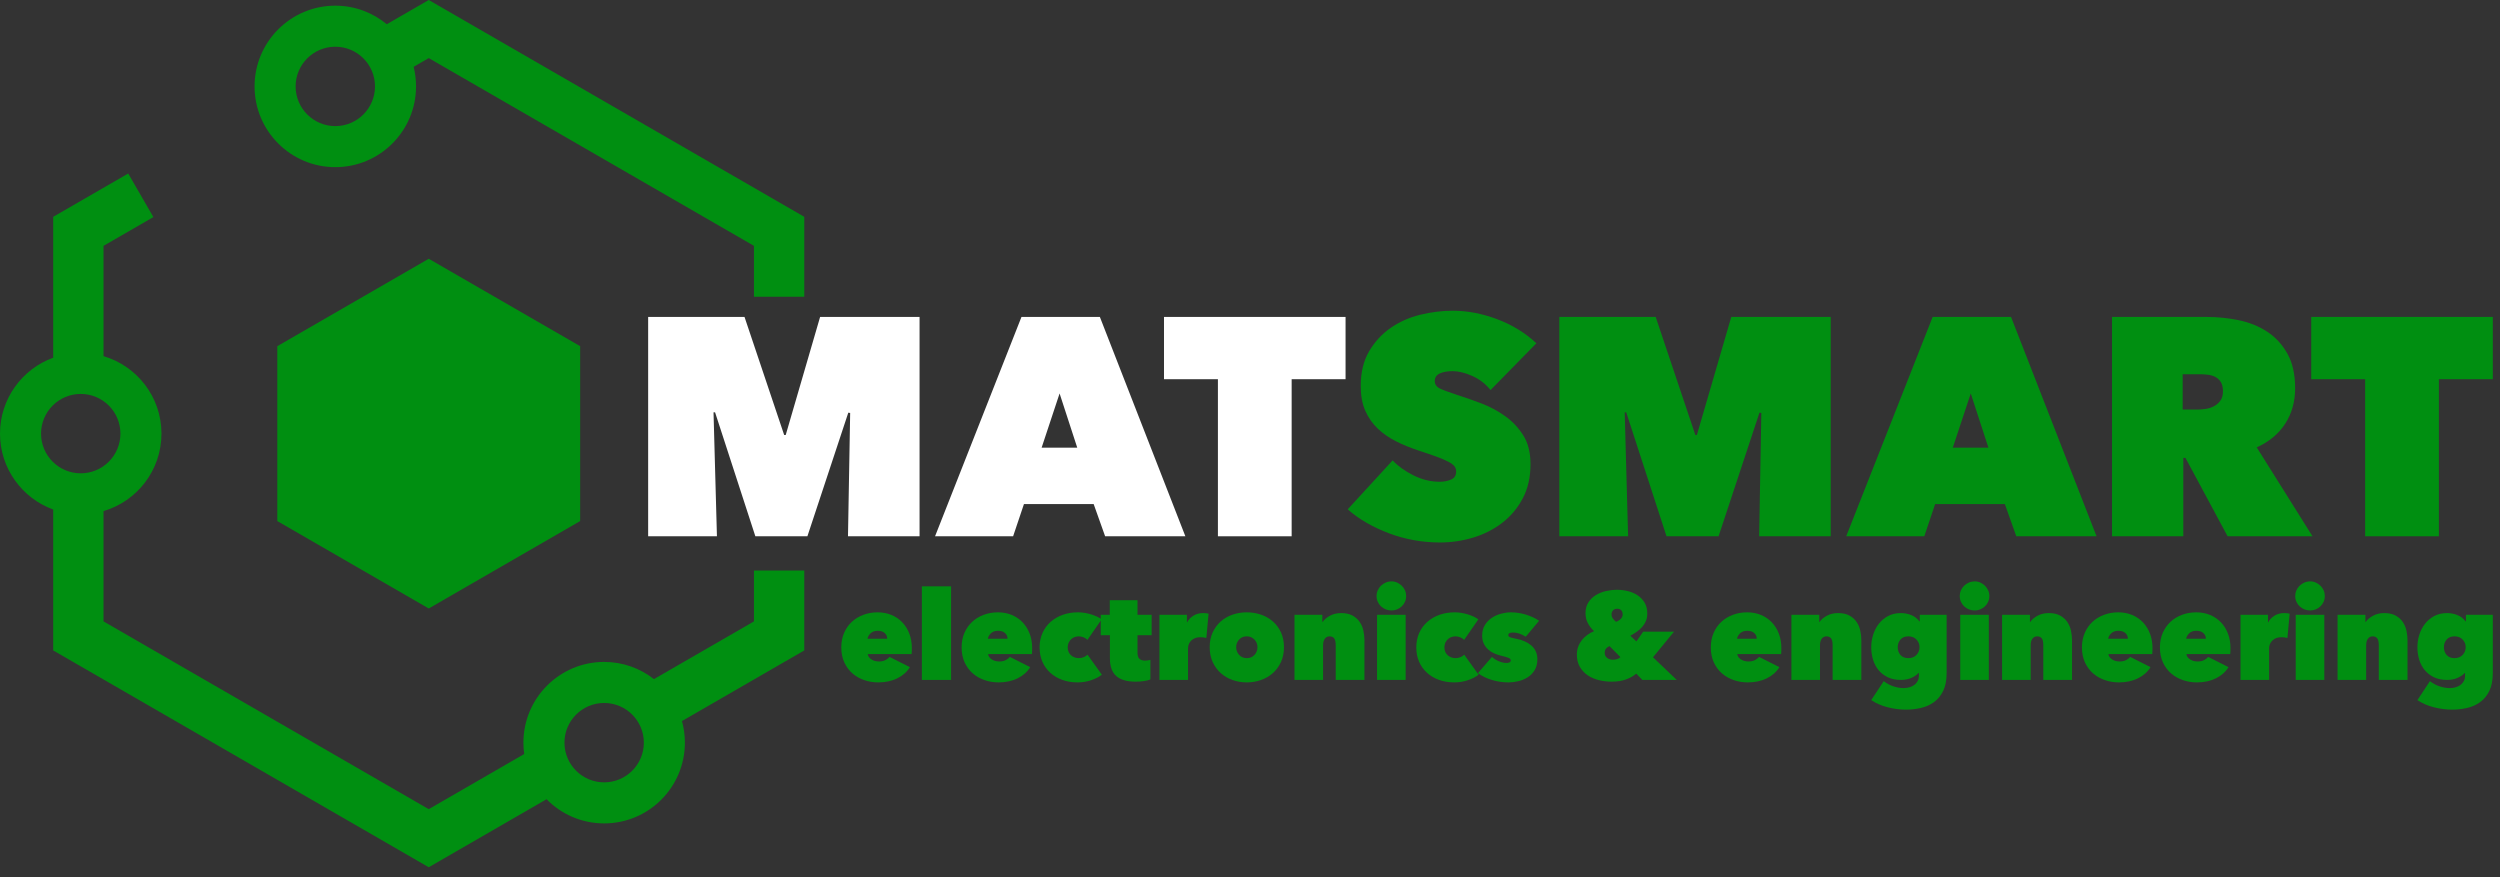 <?xml version="1.0" encoding="UTF-8" standalone="no"?><!DOCTYPE svg PUBLIC "-//W3C//DTD SVG 1.1//EN" "http://www.w3.org/Graphics/SVG/1.1/DTD/svg11.dtd"><svg width="100%" height="100%" viewBox="0 0 208 73" version="1.1" xmlns="http://www.w3.org/2000/svg" xmlns:xlink="http://www.w3.org/1999/xlink" xml:space="preserve" xmlns:serif="http://www.serif.com/" style="fill-rule:evenodd;clip-rule:evenodd;stroke-linejoin:round;stroke-miterlimit:2;"><rect x="0" y="0" width="208" height="73" fill="#333333" stroke="none"/><g><path d="M73.816,53.14c-0,-0.193 -0.071,-0.351 -0.211,-0.474c-0.141,-0.124 -0.332,-0.186 -0.572,-0.186c-0.261,0 -0.464,0.073 -0.608,0.217c-0.144,0.144 -0.226,0.292 -0.247,0.443l1.638,-0Zm2.049,0.772c0,0.089 -0.001,0.18 -0.005,0.273c-0.003,0.093 -0.008,0.17 -0.015,0.232l-3.646,-0c0.007,0.096 0.039,0.182 0.098,0.257c0.058,0.076 0.13,0.141 0.216,0.196c0.086,0.055 0.182,0.096 0.288,0.124c0.107,0.027 0.215,0.041 0.325,0.041c0.219,-0 0.403,-0.04 0.551,-0.119c0.147,-0.079 0.259,-0.166 0.334,-0.262l1.69,0.854c-0.241,0.392 -0.589,0.701 -1.046,0.927c-0.456,0.227 -0.987,0.34 -1.591,0.34c-0.392,0 -0.773,-0.061 -1.143,-0.185c-0.371,-0.124 -0.699,-0.307 -0.984,-0.551c-0.285,-0.244 -0.513,-0.548 -0.685,-0.912c-0.172,-0.364 -0.257,-0.786 -0.257,-1.266c-0,-0.447 0.079,-0.85 0.236,-1.211c0.158,-0.36 0.373,-0.666 0.644,-0.916c0.271,-0.251 0.591,-0.445 0.958,-0.582c0.367,-0.138 0.76,-0.206 1.179,-0.206c0.426,-0 0.814,0.074 1.164,0.221c0.35,0.148 0.651,0.354 0.901,0.618c0.251,0.265 0.445,0.579 0.582,0.943c0.138,0.364 0.206,0.758 0.206,1.184Z" style="fill:#008f11;fill-rule:nonzero;"/><rect x="76.7" y="48.783" width="2.431" height="7.786" style="fill:#008f11;fill-rule:nonzero;"/><path d="M83.827,53.14c-0,-0.193 -0.07,-0.351 -0.211,-0.474c-0.141,-0.124 -0.332,-0.186 -0.572,-0.186c-0.261,0 -0.463,0.073 -0.608,0.217c-0.144,0.144 -0.226,0.292 -0.247,0.443l1.638,-0Zm2.049,0.772c0,0.089 -0.001,0.18 -0.005,0.273c-0.003,0.093 -0.008,0.17 -0.015,0.232l-3.646,-0c0.007,0.096 0.039,0.182 0.098,0.257c0.058,0.076 0.13,0.141 0.216,0.196c0.086,0.055 0.182,0.096 0.288,0.124c0.107,0.027 0.215,0.041 0.325,0.041c0.22,-0 0.403,-0.04 0.551,-0.119c0.147,-0.079 0.259,-0.166 0.335,-0.262l1.689,0.854c-0.241,0.392 -0.589,0.701 -1.046,0.927c-0.456,0.227 -0.987,0.34 -1.591,0.34c-0.391,0 -0.772,-0.061 -1.143,-0.185c-0.371,-0.124 -0.699,-0.307 -0.984,-0.551c-0.285,-0.244 -0.513,-0.548 -0.685,-0.912c-0.171,-0.364 -0.257,-0.786 -0.257,-1.266c-0,-0.447 0.079,-0.85 0.237,-1.211c0.158,-0.36 0.372,-0.666 0.643,-0.916c0.272,-0.251 0.591,-0.445 0.958,-0.582c0.368,-0.138 0.761,-0.206 1.18,-0.206c0.425,-0 0.813,0.074 1.163,0.221c0.351,0.148 0.651,0.354 0.902,0.618c0.25,0.265 0.444,0.579 0.582,0.943c0.137,0.364 0.205,0.758 0.205,1.184Z" style="fill:#008f11;fill-rule:nonzero;"/><path d="M89.656,56.775c-0.46,0 -0.882,-0.068 -1.266,-0.206c-0.385,-0.137 -0.718,-0.333 -0.999,-0.587c-0.282,-0.254 -0.502,-0.559 -0.66,-0.916c-0.158,-0.357 -0.237,-0.759 -0.237,-1.205c0,-0.44 0.081,-0.84 0.243,-1.2c0.161,-0.361 0.386,-0.668 0.674,-0.922c0.289,-0.254 0.627,-0.45 1.015,-0.587c0.388,-0.138 0.808,-0.206 1.261,-0.206c0.186,-0 0.373,0.015 0.562,0.046c0.188,0.031 0.37,0.074 0.546,0.129c0.175,0.055 0.336,0.117 0.484,0.185c0.147,0.069 0.273,0.144 0.376,0.227l-1.185,1.71c-0.082,-0.097 -0.19,-0.17 -0.324,-0.222c-0.134,-0.051 -0.263,-0.077 -0.387,-0.077c-0.116,-0 -0.23,0.019 -0.339,0.057c-0.11,0.037 -0.208,0.096 -0.294,0.175c-0.086,0.079 -0.156,0.175 -0.211,0.288c-0.055,0.113 -0.083,0.246 -0.083,0.397c0,0.151 0.028,0.283 0.083,0.396c0.055,0.113 0.125,0.206 0.211,0.278c0.086,0.072 0.184,0.127 0.294,0.165c0.109,0.038 0.223,0.057 0.339,0.057c0.138,-0 0.272,-0.026 0.402,-0.078c0.131,-0.051 0.237,-0.122 0.319,-0.211l1.195,1.669c-0.226,0.178 -0.52,0.329 -0.88,0.453c-0.361,0.124 -0.74,0.185 -1.139,0.185Z" style="fill:#008f11;fill-rule:nonzero;"/><path d="M94.487,56.714c-0.728,-0 -1.267,-0.157 -1.617,-0.469c-0.35,-0.313 -0.525,-0.798 -0.525,-1.457l-0,-1.937l-0.763,0l0,-1.699l0.752,-0l0,-1.216l2.307,0l0,1.216l1.175,-0l-0,1.699l-1.175,0l0,1.442c0,0.261 0.057,0.438 0.17,0.531c0.114,0.092 0.27,0.139 0.469,0.139c0.076,-0 0.154,-0.007 0.237,-0.021c0.082,-0.014 0.148,-0.027 0.196,-0.041l-0,1.627c-0.124,0.055 -0.297,0.1 -0.521,0.134c-0.223,0.034 -0.458,0.052 -0.705,0.052Z" style="fill:#008f11;fill-rule:nonzero;"/><path d="M96.464,51.152l2.287,-0l-0,0.618l0.021,-0c0.116,-0.22 0.29,-0.402 0.52,-0.546c0.23,-0.144 0.499,-0.216 0.808,-0.216c0.186,-0 0.337,0.017 0.453,0.051l-0.185,2.019c-0.076,-0.021 -0.16,-0.036 -0.252,-0.047c-0.093,-0.01 -0.177,-0.015 -0.253,-0.015c-0.309,-0 -0.556,0.089 -0.741,0.268c-0.186,0.178 -0.278,0.398 -0.278,0.659l-0,2.626l-2.38,0l0,-5.417Z" style="fill:#008f11;fill-rule:nonzero;"/><path d="M106.826,53.84c-0,0.467 -0.084,0.882 -0.253,1.246c-0.168,0.364 -0.394,0.671 -0.679,0.922c-0.285,0.251 -0.615,0.441 -0.989,0.572c-0.374,0.13 -0.767,0.195 -1.179,0.195c-0.405,0 -0.795,-0.065 -1.169,-0.195c-0.375,-0.131 -0.702,-0.321 -0.984,-0.572c-0.281,-0.251 -0.506,-0.558 -0.675,-0.922c-0.168,-0.364 -0.252,-0.779 -0.252,-1.246c0,-0.46 0.084,-0.87 0.252,-1.231c0.169,-0.36 0.394,-0.664 0.675,-0.911c0.282,-0.248 0.609,-0.435 0.984,-0.562c0.374,-0.127 0.764,-0.19 1.169,-0.19c0.412,-0 0.805,0.063 1.179,0.19c0.374,0.127 0.704,0.314 0.989,0.562c0.285,0.247 0.511,0.551 0.679,0.911c0.169,0.361 0.253,0.771 0.253,1.231Zm-3.1,-0.896c-0.261,-0 -0.472,0.089 -0.634,0.268c-0.161,0.178 -0.242,0.388 -0.242,0.628c0,0.254 0.083,0.47 0.247,0.649c0.165,0.178 0.378,0.268 0.639,0.268c0.261,-0 0.474,-0.09 0.639,-0.268c0.164,-0.179 0.247,-0.395 0.247,-0.649c-0,-0.24 -0.084,-0.45 -0.253,-0.628c-0.168,-0.179 -0.382,-0.268 -0.643,-0.268Z" style="fill:#008f11;fill-rule:nonzero;"/><path d="M107.701,51.152l2.318,-0l-0,0.597l0.02,0c0.138,-0.199 0.342,-0.372 0.613,-0.52c0.271,-0.148 0.582,-0.221 0.932,-0.221c0.378,-0 0.692,0.068 0.943,0.206c0.25,0.137 0.449,0.314 0.597,0.53c0.148,0.216 0.251,0.458 0.309,0.726c0.058,0.268 0.088,0.536 0.088,0.803l-0,3.296l-2.39,0l0,-2.884c0,-0.274 -0.043,-0.466 -0.129,-0.576c-0.086,-0.11 -0.214,-0.165 -0.386,-0.165c-0.158,-0 -0.287,0.063 -0.386,0.19c-0.1,0.127 -0.15,0.311 -0.15,0.551l0,2.884l-2.379,0l0,-5.417Z" style="fill:#008f11;fill-rule:nonzero;"/><path d="M114.571,51.152l2.379,-0l0,5.417l-2.379,0l0,-5.417Zm-0.041,-1.566c-0,-0.165 0.032,-0.321 0.098,-0.468c0.065,-0.148 0.154,-0.277 0.268,-0.387c0.113,-0.109 0.245,-0.197 0.396,-0.262c0.151,-0.065 0.312,-0.098 0.484,-0.098c0.165,-0 0.319,0.033 0.464,0.098c0.144,0.065 0.273,0.153 0.386,0.262c0.113,0.11 0.202,0.239 0.268,0.387c0.065,0.147 0.097,0.303 0.097,0.468c0,0.172 -0.032,0.332 -0.097,0.479c-0.066,0.148 -0.155,0.275 -0.268,0.381c-0.113,0.107 -0.242,0.191 -0.386,0.253c-0.145,0.061 -0.299,0.092 -0.464,0.092c-0.172,0 -0.333,-0.031 -0.484,-0.092c-0.151,-0.062 -0.283,-0.146 -0.396,-0.253c-0.114,-0.106 -0.203,-0.233 -0.268,-0.381c-0.066,-0.147 -0.098,-0.307 -0.098,-0.479Z" style="fill:#008f11;fill-rule:nonzero;"/><path d="M120.998,56.775c-0.46,0 -0.882,-0.068 -1.267,-0.206c-0.384,-0.137 -0.717,-0.333 -0.999,-0.587c-0.281,-0.254 -0.501,-0.559 -0.659,-0.916c-0.158,-0.357 -0.237,-0.759 -0.237,-1.205c0,-0.44 0.081,-0.84 0.242,-1.2c0.161,-0.361 0.386,-0.668 0.675,-0.922c0.288,-0.254 0.626,-0.45 1.014,-0.587c0.388,-0.138 0.809,-0.206 1.262,-0.206c0.185,-0 0.372,0.015 0.561,0.046c0.189,0.031 0.371,0.074 0.546,0.129c0.175,0.055 0.337,0.117 0.484,0.185c0.148,0.069 0.273,0.144 0.376,0.227l-1.184,1.71c-0.083,-0.097 -0.191,-0.17 -0.325,-0.222c-0.134,-0.051 -0.262,-0.077 -0.386,-0.077c-0.117,-0 -0.23,0.019 -0.34,0.057c-0.11,0.037 -0.208,0.096 -0.293,0.175c-0.086,0.079 -0.157,0.175 -0.212,0.288c-0.055,0.113 -0.082,0.246 -0.082,0.397c0,0.151 0.027,0.283 0.082,0.396c0.055,0.113 0.126,0.206 0.212,0.278c0.085,0.072 0.183,0.127 0.293,0.165c0.11,0.038 0.223,0.057 0.34,0.057c0.137,-0 0.271,-0.026 0.402,-0.078c0.13,-0.051 0.237,-0.122 0.319,-0.211l1.195,1.669c-0.227,0.178 -0.52,0.329 -0.881,0.453c-0.36,0.124 -0.74,0.185 -1.138,0.185Z" style="fill:#008f11;fill-rule:nonzero;"/><path d="M127.909,54.849c-0,0.364 -0.077,0.67 -0.232,0.917c-0.154,0.247 -0.35,0.445 -0.587,0.592c-0.237,0.148 -0.496,0.254 -0.777,0.319c-0.282,0.066 -0.55,0.098 -0.804,0.098c-0.467,0 -0.925,-0.067 -1.375,-0.201c-0.45,-0.133 -0.839,-0.324 -1.169,-0.571l1.164,-1.349c0.165,0.151 0.359,0.273 0.582,0.365c0.223,0.093 0.438,0.139 0.644,0.139c0.082,0 0.159,-0.015 0.231,-0.046c0.073,-0.031 0.109,-0.088 0.109,-0.17c-0,-0.089 -0.064,-0.16 -0.191,-0.211c-0.127,-0.052 -0.348,-0.115 -0.664,-0.191c-0.172,-0.041 -0.347,-0.101 -0.526,-0.18c-0.178,-0.079 -0.341,-0.184 -0.489,-0.314c-0.147,-0.131 -0.269,-0.29 -0.365,-0.479c-0.097,-0.189 -0.145,-0.414 -0.145,-0.675c0,-0.35 0.078,-0.648 0.232,-0.896c0.155,-0.247 0.35,-0.448 0.587,-0.602c0.237,-0.155 0.495,-0.268 0.773,-0.34c0.278,-0.072 0.54,-0.108 0.788,-0.108c0.418,-0 0.834,0.062 1.246,0.185c0.412,0.124 0.783,0.295 1.112,0.515l-1.112,1.329c-0.172,-0.11 -0.347,-0.196 -0.525,-0.258c-0.179,-0.061 -0.354,-0.092 -0.526,-0.092c-0.116,-0 -0.213,0.015 -0.288,0.046c-0.076,0.031 -0.113,0.091 -0.113,0.18c-0,0.069 0.043,0.122 0.128,0.16c0.086,0.038 0.284,0.087 0.593,0.149c0.212,0.041 0.42,0.105 0.623,0.191c0.202,0.086 0.384,0.195 0.546,0.329c0.161,0.134 0.29,0.297 0.386,0.49c0.096,0.192 0.144,0.418 0.144,0.679Z" style="fill:#008f11;fill-rule:nonzero;"/><path d="M136.138,56.044c-0.219,0.192 -0.499,0.352 -0.839,0.479c-0.34,0.127 -0.747,0.191 -1.221,0.191c-0.35,-0 -0.697,-0.042 -1.04,-0.124c-0.343,-0.082 -0.65,-0.213 -0.922,-0.391c-0.271,-0.179 -0.492,-0.412 -0.664,-0.701c-0.172,-0.288 -0.257,-0.635 -0.257,-1.04c-0,-0.234 0.037,-0.452 0.113,-0.654c0.075,-0.203 0.177,-0.385 0.304,-0.546c0.127,-0.161 0.278,-0.306 0.453,-0.433c0.175,-0.127 0.362,-0.231 0.561,-0.314c-0.199,-0.178 -0.367,-0.393 -0.504,-0.643c-0.138,-0.251 -0.206,-0.534 -0.206,-0.85c-0,-0.357 0.08,-0.659 0.242,-0.906c0.161,-0.248 0.369,-0.449 0.623,-0.603c0.254,-0.154 0.535,-0.266 0.844,-0.335c0.309,-0.068 0.611,-0.103 0.907,-0.103c0.302,0 0.602,0.036 0.901,0.108c0.299,0.073 0.568,0.188 0.808,0.345c0.241,0.158 0.436,0.363 0.587,0.613c0.151,0.251 0.227,0.555 0.227,0.912c0,0.226 -0.038,0.431 -0.113,0.613c-0.076,0.182 -0.179,0.346 -0.309,0.494c-0.131,0.148 -0.28,0.282 -0.448,0.402c-0.169,0.12 -0.349,0.231 -0.541,0.334l0.505,0.474l0.566,-0.813l2.565,-0l-1.751,2.132l1.977,1.884l-2.863,0l-0.505,-0.525Zm-1.586,-5.397c-0.158,0 -0.276,0.048 -0.355,0.144c-0.079,0.096 -0.119,0.206 -0.119,0.33c0,0.117 0.035,0.226 0.103,0.329c0.069,0.103 0.162,0.2 0.279,0.289c0.157,-0.062 0.288,-0.146 0.391,-0.252c0.103,-0.107 0.154,-0.229 0.154,-0.366c0,-0.137 -0.037,-0.251 -0.113,-0.34c-0.075,-0.089 -0.189,-0.134 -0.34,-0.134Zm-0.638,3.111c-0.096,0.034 -0.187,0.096 -0.273,0.185c-0.086,0.089 -0.129,0.216 -0.129,0.381c-0,0.103 0.021,0.189 0.062,0.258c0.041,0.068 0.096,0.127 0.165,0.175c0.068,0.048 0.144,0.082 0.226,0.103c0.083,0.02 0.161,0.031 0.237,0.031c0.13,-0 0.252,-0.021 0.366,-0.062c0.113,-0.041 0.197,-0.093 0.252,-0.155l-0.906,-0.916Z" style="fill:#008f11;fill-rule:nonzero;"/><path d="M146.16,53.14c-0,-0.193 -0.071,-0.351 -0.211,-0.474c-0.141,-0.124 -0.332,-0.186 -0.572,-0.186c-0.261,0 -0.463,0.073 -0.608,0.217c-0.144,0.144 -0.226,0.292 -0.247,0.443l1.638,-0Zm2.049,0.772c0,0.089 -0.001,0.18 -0.005,0.273c-0.003,0.093 -0.008,0.17 -0.015,0.232l-3.646,-0c0.007,0.096 0.039,0.182 0.098,0.257c0.058,0.076 0.13,0.141 0.216,0.196c0.086,0.055 0.182,0.096 0.288,0.124c0.107,0.027 0.215,0.041 0.325,0.041c0.219,-0 0.403,-0.04 0.551,-0.119c0.147,-0.079 0.259,-0.166 0.335,-0.262l1.689,0.854c-0.241,0.392 -0.589,0.701 -1.046,0.927c-0.456,0.227 -0.987,0.34 -1.591,0.34c-0.391,0 -0.773,-0.061 -1.143,-0.185c-0.371,-0.124 -0.699,-0.307 -0.984,-0.551c-0.285,-0.244 -0.513,-0.548 -0.685,-0.912c-0.171,-0.364 -0.257,-0.786 -0.257,-1.266c-0,-0.447 0.079,-0.85 0.237,-1.211c0.157,-0.36 0.372,-0.666 0.643,-0.916c0.272,-0.251 0.591,-0.445 0.958,-0.582c0.367,-0.138 0.761,-0.206 1.179,-0.206c0.426,-0 0.814,0.074 1.164,0.221c0.35,0.148 0.651,0.354 0.902,0.618c0.25,0.265 0.444,0.579 0.581,0.943c0.138,0.364 0.206,0.758 0.206,1.184Z" style="fill:#008f11;fill-rule:nonzero;"/><path d="M149.044,51.152l2.317,-0l0,0.597l0.021,0c0.137,-0.199 0.341,-0.372 0.613,-0.52c0.271,-0.148 0.581,-0.221 0.932,-0.221c0.377,-0 0.691,0.068 0.942,0.206c0.251,0.137 0.45,0.314 0.597,0.53c0.148,0.216 0.251,0.458 0.309,0.726c0.059,0.268 0.088,0.536 0.088,0.803l-0,3.296l-2.39,0l0,-2.884c0,-0.274 -0.042,-0.466 -0.128,-0.576c-0.086,-0.11 -0.215,-0.165 -0.387,-0.165c-0.157,-0 -0.286,0.063 -0.386,0.19c-0.099,0.127 -0.149,0.311 -0.149,0.551l-0,2.884l-2.379,0l-0,-5.417Z" style="fill:#008f11;fill-rule:nonzero;"/><path d="M155.687,53.84c-0,-0.35 0.053,-0.694 0.16,-1.03c0.106,-0.336 0.262,-0.639 0.468,-0.906c0.206,-0.268 0.464,-0.484 0.773,-0.649c0.309,-0.165 0.666,-0.247 1.071,-0.247c0.288,-0 0.571,0.055 0.85,0.164c0.278,0.11 0.506,0.285 0.684,0.526l0.031,-0l0,-0.546l2.235,-0l0,4.861c0,0.591 -0.096,1.082 -0.288,1.473c-0.192,0.391 -0.448,0.702 -0.767,0.932c-0.32,0.23 -0.682,0.392 -1.087,0.484c-0.405,0.093 -0.817,0.139 -1.236,0.139c-0.515,0 -1.03,-0.067 -1.545,-0.201c-0.515,-0.133 -0.965,-0.331 -1.349,-0.592l1.04,-1.576c0.261,0.199 0.536,0.345 0.824,0.438c0.289,0.093 0.563,0.139 0.824,0.139c0.172,0 0.335,-0.022 0.489,-0.067c0.155,-0.044 0.29,-0.11 0.407,-0.196c0.117,-0.085 0.21,-0.192 0.278,-0.319c0.069,-0.127 0.103,-0.273 0.103,-0.438l0,-0.236l-0.031,-0c-0.13,0.151 -0.324,0.285 -0.582,0.401c-0.257,0.117 -0.551,0.175 -0.88,0.175c-0.419,0 -0.783,-0.073 -1.092,-0.221c-0.309,-0.148 -0.566,-0.347 -0.772,-0.597c-0.206,-0.251 -0.359,-0.541 -0.459,-0.871c-0.099,-0.329 -0.149,-0.676 -0.149,-1.04Zm2.204,-0c0,0.261 0.076,0.479 0.227,0.654c0.151,0.175 0.37,0.263 0.659,0.263c0.281,-0 0.506,-0.09 0.674,-0.268c0.169,-0.179 0.253,-0.395 0.253,-0.649c-0,-0.24 -0.084,-0.45 -0.253,-0.628c-0.168,-0.179 -0.393,-0.268 -0.674,-0.268c-0.289,-0 -0.508,0.089 -0.659,0.268c-0.151,0.178 -0.227,0.388 -0.227,0.628Z" style="fill:#008f11;fill-rule:nonzero;"/><path d="M163.092,51.152l2.379,-0l0,5.417l-2.379,0l0,-5.417Zm-0.041,-1.566c0,-0.165 0.033,-0.321 0.098,-0.468c0.065,-0.148 0.154,-0.277 0.268,-0.387c0.113,-0.109 0.245,-0.197 0.396,-0.262c0.151,-0.065 0.313,-0.098 0.484,-0.098c0.165,-0 0.32,0.033 0.464,0.098c0.144,0.065 0.273,0.153 0.386,0.262c0.113,0.11 0.203,0.239 0.268,0.387c0.065,0.147 0.098,0.303 0.098,0.468c-0,0.172 -0.033,0.332 -0.098,0.479c-0.065,0.148 -0.155,0.275 -0.268,0.381c-0.113,0.107 -0.242,0.191 -0.386,0.253c-0.144,0.061 -0.299,0.092 -0.464,0.092c-0.171,0 -0.333,-0.031 -0.484,-0.092c-0.151,-0.062 -0.283,-0.146 -0.396,-0.253c-0.114,-0.106 -0.203,-0.233 -0.268,-0.381c-0.065,-0.147 -0.098,-0.307 -0.098,-0.479Z" style="fill:#008f11;fill-rule:nonzero;"/><path d="M166.574,51.152l2.317,-0l-0,0.597l0.021,0c0.137,-0.199 0.341,-0.372 0.612,-0.52c0.272,-0.148 0.582,-0.221 0.932,-0.221c0.378,-0 0.692,0.068 0.943,0.206c0.251,0.137 0.45,0.314 0.597,0.53c0.148,0.216 0.251,0.458 0.309,0.726c0.059,0.268 0.088,0.536 0.088,0.803l-0,3.296l-2.39,0l0,-2.884c0,-0.274 -0.043,-0.466 -0.128,-0.576c-0.086,-0.11 -0.215,-0.165 -0.387,-0.165c-0.158,-0 -0.286,0.063 -0.386,0.19c-0.099,0.127 -0.149,0.311 -0.149,0.551l-0,2.884l-2.379,0l-0,-5.417Z" style="fill:#008f11;fill-rule:nonzero;"/><path d="M177.038,53.14c-0,-0.193 -0.07,-0.351 -0.211,-0.474c-0.141,-0.124 -0.332,-0.186 -0.572,-0.186c-0.261,0 -0.463,0.073 -0.608,0.217c-0.144,0.144 -0.226,0.292 -0.247,0.443l1.638,-0Zm2.05,0.772c-0,0.089 -0.002,0.18 -0.006,0.273c-0.003,0.093 -0.008,0.17 -0.015,0.232l-3.646,-0c0.007,0.096 0.039,0.182 0.098,0.257c0.058,0.076 0.13,0.141 0.216,0.196c0.086,0.055 0.182,0.096 0.288,0.124c0.107,0.027 0.215,0.041 0.325,0.041c0.22,-0 0.403,-0.04 0.551,-0.119c0.147,-0.079 0.259,-0.166 0.335,-0.262l1.689,0.854c-0.241,0.392 -0.589,0.701 -1.046,0.927c-0.456,0.227 -0.987,0.34 -1.591,0.34c-0.391,0 -0.772,-0.061 -1.143,-0.185c-0.371,-0.124 -0.699,-0.307 -0.984,-0.551c-0.285,-0.244 -0.513,-0.548 -0.685,-0.912c-0.171,-0.364 -0.257,-0.786 -0.257,-1.266c-0,-0.447 0.079,-0.85 0.237,-1.211c0.158,-0.36 0.372,-0.666 0.643,-0.916c0.272,-0.251 0.591,-0.445 0.958,-0.582c0.368,-0.138 0.761,-0.206 1.18,-0.206c0.425,-0 0.813,0.074 1.163,0.221c0.351,0.148 0.651,0.354 0.902,0.618c0.25,0.265 0.444,0.579 0.582,0.943c0.137,0.364 0.206,0.758 0.206,1.184Z" style="fill:#008f11;fill-rule:nonzero;"/><path d="M183.527,53.14c-0,-0.193 -0.071,-0.351 -0.212,-0.474c-0.14,-0.124 -0.331,-0.186 -0.571,-0.186c-0.261,0 -0.464,0.073 -0.608,0.217c-0.144,0.144 -0.226,0.292 -0.247,0.443l1.638,-0Zm2.049,0.772c0,0.089 -0.001,0.18 -0.005,0.273c-0.003,0.093 -0.009,0.17 -0.015,0.232l-3.646,-0c0.006,0.096 0.039,0.182 0.097,0.257c0.059,0.076 0.131,0.141 0.217,0.196c0.086,0.055 0.182,0.096 0.288,0.124c0.107,0.027 0.215,0.041 0.325,0.041c0.219,-0 0.403,-0.04 0.551,-0.119c0.147,-0.079 0.259,-0.166 0.334,-0.262l1.689,0.854c-0.24,0.392 -0.588,0.701 -1.045,0.927c-0.457,0.227 -0.987,0.34 -1.591,0.34c-0.392,0 -0.773,-0.061 -1.144,-0.185c-0.37,-0.124 -0.698,-0.307 -0.983,-0.551c-0.285,-0.244 -0.513,-0.548 -0.685,-0.912c-0.172,-0.364 -0.258,-0.786 -0.258,-1.266c0,-0.447 0.079,-0.85 0.237,-1.211c0.158,-0.36 0.373,-0.666 0.644,-0.916c0.271,-0.251 0.591,-0.445 0.958,-0.582c0.367,-0.138 0.76,-0.206 1.179,-0.206c0.426,-0 0.814,0.074 1.164,0.221c0.35,0.148 0.651,0.354 0.901,0.618c0.251,0.265 0.445,0.579 0.582,0.943c0.138,0.364 0.206,0.758 0.206,1.184Z" style="fill:#008f11;fill-rule:nonzero;"/><path d="M186.41,51.152l2.287,-0l-0,0.618l0.021,-0c0.116,-0.22 0.29,-0.402 0.52,-0.546c0.23,-0.144 0.499,-0.216 0.808,-0.216c0.186,-0 0.337,0.017 0.453,0.051l-0.185,2.019c-0.076,-0.021 -0.16,-0.036 -0.252,-0.047c-0.093,-0.01 -0.177,-0.015 -0.253,-0.015c-0.309,-0 -0.556,0.089 -0.741,0.268c-0.186,0.178 -0.278,0.398 -0.278,0.659l-0,2.626l-2.38,0l0,-5.417Z" style="fill:#008f11;fill-rule:nonzero;"/><path d="M191.004,51.152l2.379,-0l0,5.417l-2.379,0l0,-5.417Zm-0.041,-1.566c-0,-0.165 0.033,-0.321 0.098,-0.468c0.065,-0.148 0.154,-0.277 0.268,-0.387c0.113,-0.109 0.245,-0.197 0.396,-0.262c0.151,-0.065 0.312,-0.098 0.484,-0.098c0.165,-0 0.319,0.033 0.464,0.098c0.144,0.065 0.273,0.153 0.386,0.262c0.113,0.11 0.202,0.239 0.268,0.387c0.065,0.147 0.097,0.303 0.097,0.468c0,0.172 -0.032,0.332 -0.097,0.479c-0.066,0.148 -0.155,0.275 -0.268,0.381c-0.113,0.107 -0.242,0.191 -0.386,0.253c-0.145,0.061 -0.299,0.092 -0.464,0.092c-0.172,0 -0.333,-0.031 -0.484,-0.092c-0.151,-0.062 -0.283,-0.146 -0.396,-0.253c-0.114,-0.106 -0.203,-0.233 -0.268,-0.381c-0.065,-0.147 -0.098,-0.307 -0.098,-0.479Z" style="fill:#008f11;fill-rule:nonzero;"/><path d="M194.485,51.152l2.318,-0l-0,0.597l0.02,0c0.138,-0.199 0.342,-0.372 0.613,-0.52c0.271,-0.148 0.582,-0.221 0.932,-0.221c0.378,-0 0.692,0.068 0.943,0.206c0.25,0.137 0.449,0.314 0.597,0.53c0.148,0.216 0.251,0.458 0.309,0.726c0.058,0.268 0.088,0.536 0.088,0.803l-0,3.296l-2.39,0l0,-2.884c0,-0.274 -0.043,-0.466 -0.129,-0.576c-0.085,-0.11 -0.214,-0.165 -0.386,-0.165c-0.158,-0 -0.287,0.063 -0.386,0.19c-0.1,0.127 -0.149,0.311 -0.149,0.551l-0,2.884l-2.38,0l0,-5.417Z" style="fill:#008f11;fill-rule:nonzero;"/><path d="M201.129,53.84c-0,-0.35 0.053,-0.694 0.159,-1.03c0.107,-0.336 0.263,-0.639 0.469,-0.906c0.206,-0.268 0.463,-0.484 0.772,-0.649c0.309,-0.165 0.666,-0.247 1.071,-0.247c0.289,-0 0.572,0.055 0.85,0.164c0.278,0.11 0.507,0.285 0.685,0.526l0.031,-0l-0,-0.546l2.235,-0l-0,4.861c-0,0.591 -0.096,1.082 -0.288,1.473c-0.193,0.391 -0.448,0.702 -0.768,0.932c-0.319,0.23 -0.681,0.392 -1.086,0.484c-0.405,0.093 -0.817,0.139 -1.236,0.139c-0.515,0 -1.03,-0.067 -1.545,-0.201c-0.515,-0.133 -0.965,-0.331 -1.349,-0.592l1.04,-1.576c0.261,0.199 0.535,0.345 0.824,0.438c0.288,0.093 0.563,0.139 0.824,0.139c0.171,0 0.334,-0.022 0.489,-0.067c0.154,-0.044 0.29,-0.11 0.407,-0.196c0.117,-0.085 0.209,-0.192 0.278,-0.319c0.069,-0.127 0.103,-0.273 0.103,-0.438l-0,-0.236l-0.031,-0c-0.13,0.151 -0.324,0.285 -0.582,0.401c-0.257,0.117 -0.551,0.175 -0.881,0.175c-0.418,0 -0.782,-0.073 -1.091,-0.221c-0.309,-0.148 -0.567,-0.347 -0.773,-0.597c-0.206,-0.251 -0.359,-0.541 -0.458,-0.871c-0.1,-0.329 -0.149,-0.676 -0.149,-1.04Zm2.204,-0c-0,0.261 0.075,0.479 0.226,0.654c0.151,0.175 0.371,0.263 0.659,0.263c0.282,-0 0.507,-0.09 0.675,-0.268c0.168,-0.179 0.252,-0.395 0.252,-0.649c0,-0.24 -0.084,-0.45 -0.252,-0.628c-0.168,-0.179 -0.393,-0.268 -0.675,-0.268c-0.288,-0 -0.508,0.089 -0.659,0.268c-0.151,0.178 -0.226,0.388 -0.226,0.628Z" style="fill:#008f11;fill-rule:nonzero;"/><path d="M59.365,34.308l0.284,10.311l-5.723,-0l0,-18.25l8.017,-0l3.299,9.821l0.129,-0l2.861,-9.821l8.275,-0l-0,18.25l-5.955,-0l0.181,-10.26l-0.155,-0.025l-3.403,10.285l-4.33,-0l-3.351,-10.311l-0.129,-0Z" style="fill:#fff;fill-rule:nonzero;"/><path d="M84.987,26.369l6.522,-0l7.114,18.25l-6.676,-0l-0.954,-2.681l-5.8,-0l-0.902,2.681l-6.495,-0l7.191,-18.25Zm3.171,6.366l-1.495,4.511l2.964,0l-1.469,-4.511Z" style="fill:#fff;fill-rule:nonzero;"/><path d="M107.465,44.619l-6.135,-0l-0,-13.069l-4.485,-0l-0,-5.181l15.105,-0l-0,5.181l-4.485,-0l-0,13.069Z" style="fill:#fff;fill-rule:nonzero;"/><path d="M119.812,45.134c-0.739,0 -1.465,-0.064 -2.179,-0.193c-0.713,-0.129 -1.4,-0.318 -2.062,-0.567c-0.661,-0.25 -1.284,-0.542 -1.868,-0.877c-0.585,-0.335 -1.109,-0.709 -1.573,-1.121l3.738,-4.073c0.429,0.464 1.001,0.877 1.714,1.238c0.713,0.36 1.448,0.541 2.204,0.541c0.344,-0 0.657,-0.06 0.941,-0.181c0.283,-0.12 0.425,-0.343 0.425,-0.67c-0,-0.172 -0.047,-0.318 -0.142,-0.438c-0.094,-0.12 -0.262,-0.245 -0.502,-0.374c-0.241,-0.129 -0.572,-0.27 -0.993,-0.425c-0.421,-0.155 -0.949,-0.335 -1.585,-0.541c-0.619,-0.207 -1.212,-0.451 -1.779,-0.735c-0.567,-0.284 -1.069,-0.632 -1.508,-1.044c-0.438,-0.412 -0.786,-0.906 -1.044,-1.482c-0.257,-0.576 -0.386,-1.268 -0.386,-2.075c-0,-1.134 0.232,-2.097 0.696,-2.887c0.464,-0.791 1.061,-1.439 1.791,-1.946c0.731,-0.507 1.551,-0.872 2.462,-1.096c0.911,-0.223 1.813,-0.335 2.706,-0.335c1.203,0 2.428,0.232 3.674,0.696c1.246,0.464 2.341,1.134 3.286,2.011l-3.815,3.892c-0.412,-0.516 -0.919,-0.907 -1.521,-1.173c-0.601,-0.266 -1.142,-0.399 -1.624,-0.399c-0.446,-0 -0.807,0.064 -1.082,0.193c-0.275,0.129 -0.413,0.339 -0.413,0.631c0,0.275 0.142,0.482 0.426,0.619c0.283,0.138 0.743,0.309 1.379,0.516c0.653,0.206 1.34,0.446 2.062,0.721c0.722,0.275 1.388,0.632 1.998,1.07c0.61,0.438 1.112,0.975 1.508,1.611c0.395,0.636 0.592,1.426 0.592,2.372c0,1.099 -0.219,2.057 -0.657,2.874c-0.438,0.816 -1.014,1.495 -1.727,2.036c-0.713,0.541 -1.516,0.945 -2.41,1.212c-0.894,0.266 -1.804,0.399 -2.732,0.399Z" style="fill:#008f11;fill-rule:nonzero;"/><path d="M135.175,34.308l0.283,10.311l-5.722,-0l-0,-18.25l8.016,-0l3.3,9.821l0.129,-0l2.861,-9.821l8.274,-0l0,18.25l-5.954,-0l0.18,-10.26l-0.155,-0.025l-3.402,10.285l-4.331,-0l-3.351,-10.311l-0.128,-0Z" style="fill:#008f11;fill-rule:nonzero;"/><path d="M160.797,26.369l6.521,-0l7.115,18.25l-6.677,-0l-0.953,-2.681l-5.8,-0l-0.902,2.681l-6.496,-0l7.192,-18.25Zm3.17,6.366l-1.495,4.511l2.964,0l-1.469,-4.511Z" style="fill:#008f11;fill-rule:nonzero;"/><path d="M175.721,26.369l7.862,-0c0.894,-0 1.783,0.09 2.668,0.27c0.885,0.181 1.676,0.499 2.372,0.954c0.696,0.455 1.258,1.065 1.688,1.83c0.43,0.765 0.644,1.723 0.644,2.874c0,1.117 -0.275,2.101 -0.824,2.952c-0.55,0.85 -1.341,1.508 -2.372,1.972l4.64,7.398l-7.063,-0l-3.506,-6.522l-0.18,0l0,6.522l-5.929,-0l0,-18.25Zm5.877,7.707l1.212,-0c0.206,-0 0.434,-0.017 0.683,-0.052c0.249,-0.034 0.481,-0.107 0.696,-0.219c0.215,-0.112 0.395,-0.266 0.541,-0.464c0.146,-0.197 0.219,-0.459 0.219,-0.786c0,-0.326 -0.06,-0.584 -0.18,-0.773c-0.12,-0.189 -0.275,-0.331 -0.464,-0.426c-0.189,-0.094 -0.395,-0.154 -0.619,-0.18c-0.223,-0.026 -0.429,-0.039 -0.618,-0.039l-1.47,0l0,2.939Z" style="fill:#008f11;fill-rule:nonzero;"/><path d="M202.916,44.619l-6.135,-0l-0,-13.069l-4.485,-0l-0,-5.181l15.105,-0l-0,5.181l-4.485,-0l-0,13.069Z" style="fill:#008f11;fill-rule:nonzero;"/><path d="M4.427,29.762l-0,-11.723l6.24,-3.603l2.093,3.625l-4.147,2.394l-0,9.177c2.785,0.819 4.821,3.396 4.821,6.446c0,3.049 -2.036,5.626 -4.821,6.445l-0,9.177l27.058,15.622l7.943,-4.587c-0.043,-0.309 -0.066,-0.625 -0.066,-0.946c0,-3.707 3.01,-6.717 6.717,-6.717c1.563,0 3.002,0.535 4.143,1.431l8.321,-4.803l0,-4.234l4.186,0l-0,6.65l-10.176,5.876c0.159,0.572 0.243,1.175 0.243,1.797c0,3.708 -3.009,6.718 -6.717,6.718c-1.875,-0 -3.572,-0.771 -4.791,-2.012l-9.803,5.66l-31.244,-18.039l-0,-11.723c-2.581,-0.937 -4.427,-3.412 -4.427,-6.315c-0,-2.904 1.846,-5.379 4.427,-6.316Zm45.838,28.725c1.823,-0 3.303,1.48 3.303,3.302c-0,1.823 -1.48,3.303 -3.303,3.303c-1.822,-0 -3.302,-1.48 -3.302,-3.303c-0,-1.822 1.48,-3.302 3.302,-3.302Zm-14.594,-36.958l12.599,7.274l0,14.549l-12.599,7.274l-12.6,-7.274l0,-14.549l12.6,-7.274Zm-28.954,11.246c1.823,-0 3.303,1.48 3.303,3.303c-0,1.822 -1.48,3.302 -3.303,3.302c-1.823,0 -3.302,-1.48 -3.302,-3.302c-0,-1.823 1.479,-3.303 3.302,-3.303Zm25.463,-30.759l3.491,-2.016l31.244,18.039l-0,6.65l-4.186,-0l0,-4.234l-27.058,-15.622l-1.256,0.726c0.13,0.522 0.199,1.068 0.199,1.63c0,3.708 -3.009,6.718 -6.717,6.718c-3.707,-0 -6.717,-3.01 -6.717,-6.718c0,-3.707 3.01,-6.717 6.717,-6.717c1.627,0 3.119,0.58 4.283,1.544Zm-4.283,1.871c1.823,-0 3.303,1.48 3.303,3.302c-0,1.823 -1.48,3.303 -3.303,3.303c-1.822,-0 -3.302,-1.48 -3.302,-3.303c-0,-1.822 1.48,-3.302 3.302,-3.302Z" style="fill:#008f11;"/></g></svg>